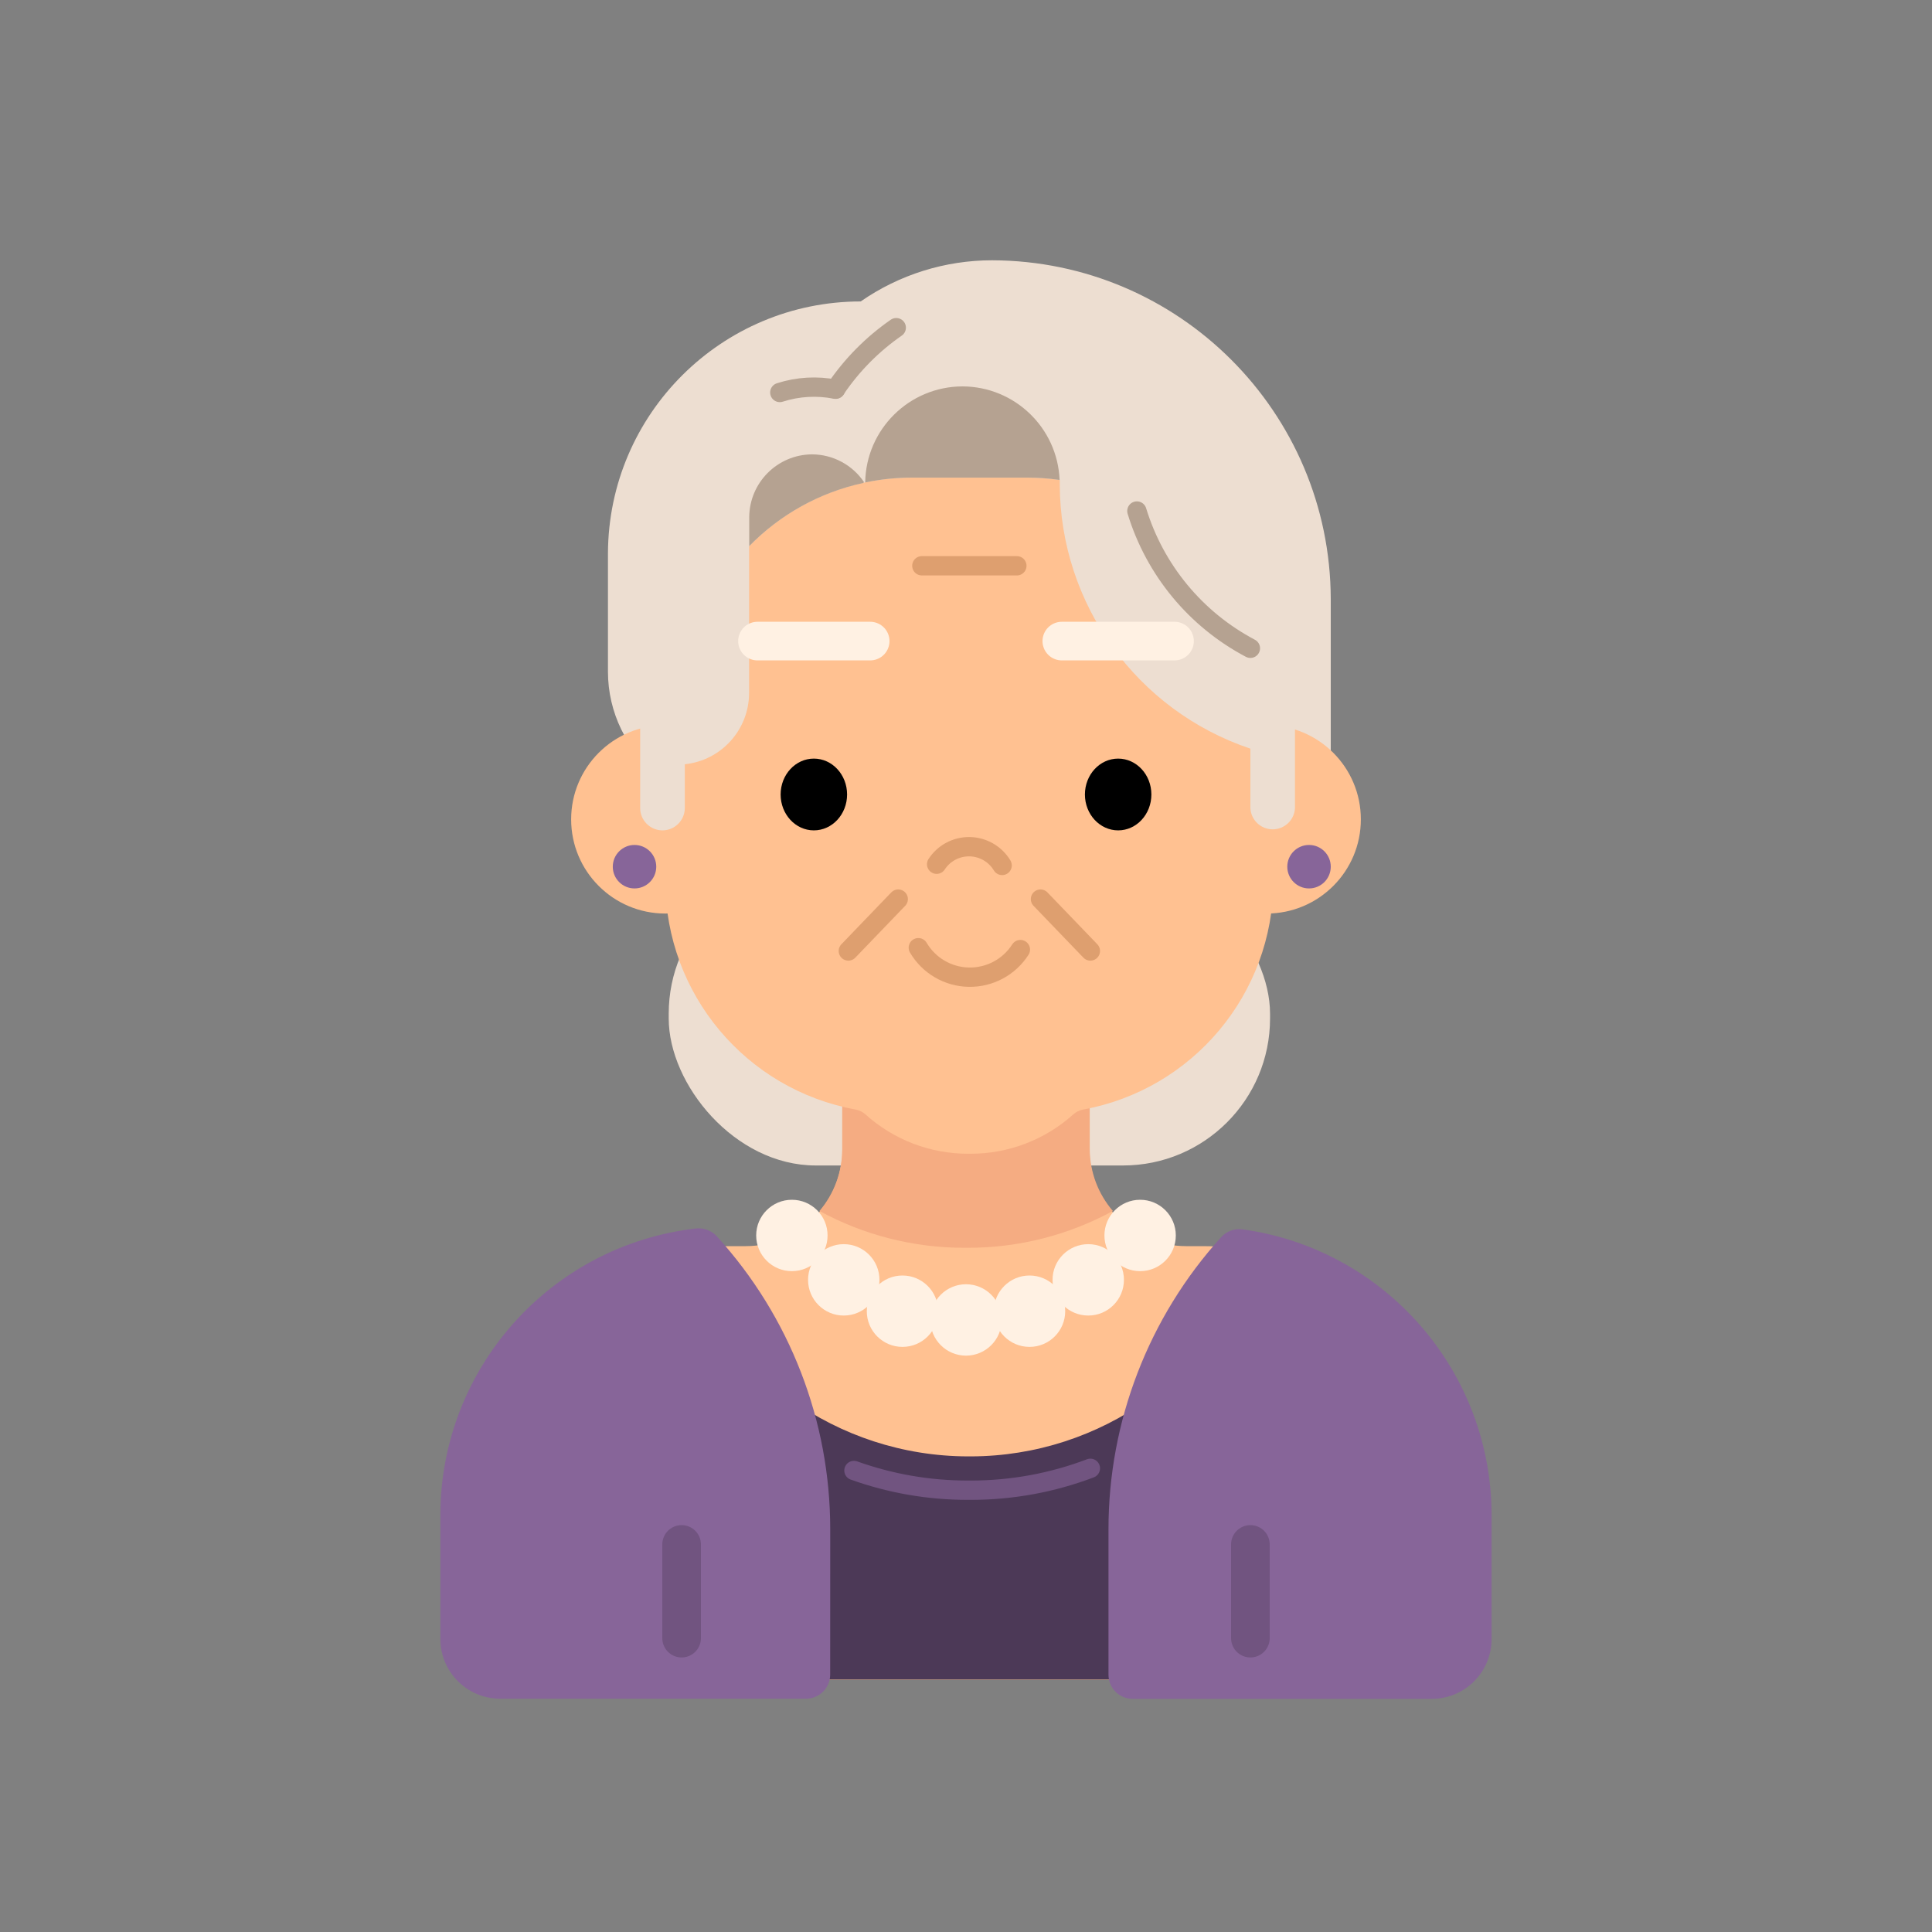 <svg id="s1" xmlns="http://www.w3.org/2000/svg" xmlns:xlink="http://www.w3.org/1999/xlink" viewBox="0 0 400 400"><rect x="0" y="0" width="400" height="400" fill="#808080" stroke="none"/><g id="s3"><g id="s5"><path id="s7" d="M275.52,163.14L275.52,124C275.405,85.327,244.083,54.005,205.41,53.89L205.41,53.89C195.683,53.887,186.188,56.86,178.2,62.41L178.2,62.41C149.395,62.426,126.013,85.706,125.87,114.51L125.87,139.1C125.881,147.472,129.728,155.376,136.31,160.55Z" fill="rgb(237,222,209)" stroke="none" stroke-width="1"/><rect id="s9" width="124.5" height="61.86" rx="30.44" ry="30.44" transform="translate(138.45,179.44)" fill="rgb(237,222,209)" stroke="none" stroke-width="1"/></g><g id="s11"><path id="s13" d="M304.82,339.34L304.82,313.68C304.705,282.957,279.813,258.088,249.09,258L245.57,258C234.524,258,225.57,249.046,225.57,238L225.57,217.9L174.38,217.9L174.38,238C174.38,249.046,165.426,258,154.38,258L150.86,258C120.118,258.088,95.218,282.988,95.13,313.73L95.13,339.38C95.13,344.014,98.886,347.77,103.52,347.77L296.43,347.77C298.662,347.77,300.802,346.881,302.377,345.299C303.951,343.716,304.831,341.572,304.82,339.34Z" fill="rgb(255,193,145)" stroke="none" stroke-width="1"/><path id="s15" d="M174.38,217.9L174.38,238C174.357,242.664,172.685,247.17,169.66,250.72C178.864,255.733,189.18,258.353,199.66,258.34L200.41,258.34C210.89,258.353,221.206,255.732,230.41,250.72C227.359,247.18,225.662,242.673,225.62,238L225.62,217.9Z" fill="rgb(245,172,130)" stroke="none" stroke-width="1"/><g id="s17"><path id="s19" d="M260.65,259.17C251.763,284.477,227.902,301.445,201.08,301.53L200.33,301.53C173.41,301.445,149.483,284.357,140.67,258.92C114.352,263.925,95.279,286.89,95.19,313.68L95.19,339.33C95.19,343.964,98.946,347.72,103.58,347.72L296.43,347.72C301.064,347.72,304.82,343.964,304.82,339.33L304.82,313.68C304.736,287.388,286.354,264.702,260.65,259.17Z" fill="rgb(76,57,87)" stroke="none" stroke-width="1"/><path id="s21" d="M176.8,304.45C184.347,307.152,192.304,308.533,200.32,308.53L201.07,308.53C209.503,308.527,217.865,306.992,225.75,304" fill="none" stroke="rgb(113,84,128)" stroke-width="4" stroke-linecap="round" stroke-miterlimit="10"/><path id="s23" d="M171.89,316.58C171.888,294.171,163.526,272.57,148.44,256C147.346,254.779,145.73,254.161,144.1,254.34C113.964,257.825,91.213,283.323,91.17,313.66L91.17,339.31C91.17,346.153,96.717,351.7,103.56,351.7L166.88,351.7C169.641,351.7,171.88,349.461,171.88,346.7Z" fill="rgb(135,101,153)" stroke="none" stroke-width="1"/><path id="s25" d="M257.25,254.52C255.585,254.299,253.918,254.917,252.8,256.17C237.806,272.721,229.501,294.257,229.5,316.59L229.5,346.73C229.5,349.491,231.739,351.73,234.5,351.73L296.43,351.73C303.273,351.73,308.82,346.183,308.82,339.34L308.82,313.68C308.78,283.862,286.784,258.628,257.25,254.52Z" fill="rgb(135,101,153)" stroke="none" stroke-width="1"/><line id="s27" x1="141.12" y1="319.76" x2="141.12" y2="339.16" fill="none" stroke="rgb(113,84,128)" stroke-width="8" stroke-linecap="round" stroke-miterlimit="10"/><line id="s29" x1="258.88" y1="319.76" x2="258.88" y2="339.16" fill="none" stroke="rgb(113,84,128)" stroke-width="8" stroke-linecap="round" stroke-miterlimit="10"/></g><g id="s31"><circle id="s33" r="7.39" transform="translate(163.95,255.79)" fill="rgb(255,241,227)" stroke="none" stroke-width="1"/><circle id="s35" r="7.39" transform="translate(174.69,264.98)" fill="rgb(255,241,227)" stroke="none" stroke-width="1"/><circle id="s37" r="7.39" transform="translate(186.85,271.47)" fill="rgb(255,241,227)" stroke="none" stroke-width="1"/><circle id="s39" r="7.39" transform="translate(236.05,255.79)" fill="rgb(255,241,227)" stroke="none" stroke-width="1"/><circle id="s41" r="7.39" transform="translate(225.31,264.98)" fill="rgb(255,241,227)" stroke="none" stroke-width="1"/><circle id="s43" r="7.39" transform="translate(213.15,271.47)" fill="rgb(255,241,227)" stroke="none" stroke-width="1"/><circle id="s45" r="7.39" transform="translate(200,273.28)" fill="rgb(255,241,227)" stroke="none" stroke-width="1"/></g></g><g id="s47"><circle id="s49" r="19.5" transform="translate(262.25,169.64)" fill="rgb(255,193,145)" stroke="none" stroke-width="1"/><circle id="s51" r="19.5" transform="translate(137.75,169.64)" fill="rgb(255,193,145)" stroke="none" stroke-width="1"/><path id="s53" d="M220.62,79.58C213.895,78.889,207.1,79.642,200.69,81.79C194.277,79.641,187.478,78.887,180.75,79.58C156.17,82.09,137.75,103.33,137.75,128.04L137.75,182.6C137.823,205.761,154.404,225.576,177.19,229.73C177.936,229.874,178.627,230.22,179.19,230.73C185.009,235.968,192.561,238.868,200.39,238.87L201,238.87C208.829,238.867,216.381,235.967,222.2,230.73C222.763,230.22,223.454,229.874,224.2,229.73C246.986,225.576,263.567,205.761,263.64,182.6L263.64,128C263.64,103.32,245.21,82.08,220.62,79.58Z" fill="rgb(255,193,145)" stroke="none" stroke-width="1"/><path id="s55" d="M190.13,196.21C192.317,199.924,196.276,202.236,200.586,202.315C204.895,202.395,208.937,200.231,211.26,196.6" fill="none" stroke="rgb(222,159,111)" stroke-width="4" stroke-linecap="round" stroke-miterlimit="10"/><path id="s57" d="M207.48,179.18C206.061,176.817,203.525,175.351,200.769,175.3C198.013,175.249,195.425,176.621,193.92,178.93" fill="none" stroke="rgb(222,159,111)" stroke-width="4" stroke-linecap="round" stroke-miterlimit="10"/><g id="s59"><ellipse id="s61" rx="6.88" ry="7.43" transform="translate(168.5,164.49)" fill="rgb(0,0,0)" stroke="none" stroke-width="1"/><ellipse id="s63" rx="6.88" ry="7.43" transform="translate(231.5,164.49)" fill="rgb(0,0,0)" stroke="none" stroke-width="1"/></g><circle id="s65" r="4.5" transform="translate(271.02,179.44)" fill="rgb(135,101,153)" stroke="none" stroke-width="1"/><circle id="s67" r="4.5" transform="translate(131.37,179.44)" fill="rgb(135,101,153)" stroke="none" stroke-width="1"/><g id="s69"><path id="s71" d="M266.52,134.48C264.6,110.77,253.52,70.64,200.7,70.64C151.78,70.64,138.05,96.25,135.84,133.53C133.892,134.111,132.552,135.897,132.54,137.93L132.54,167.3C132.546,169.849,134.611,171.915,137.16,171.92L137.16,171.92C139.709,171.915,141.774,169.849,141.78,167.3L141.78,158.23C149.325,157.443,155.064,151.096,155.09,143.51L155.09,113.1C163.916,104.002,176.055,98.875,188.73,98.89L212.73,98.89C214.965,98.892,217.197,99.052,219.41,99.37Q219.41,99.74,219.41,100.11L219.41,100.25C219.469,125.074,235.347,147.098,258.88,155L258.88,167.3C258.995,169.765,261.027,171.705,263.495,171.705C265.963,171.705,267.995,169.765,268.11,167.3L268.11,137.94C268.106,136.611,267.526,135.349,266.52,134.48Z" fill="rgb(237,222,209)" stroke="none" stroke-width="1"/><path id="s73" d="M199.25,80L199.25,80C188.243,80.037,179.293,88.884,179.13,99.89L179.13,99.89C182.278,99.231,185.484,98.896,188.7,98.89L212.7,98.89C214.912,98.892,217.12,99.049,219.31,99.36L219.38,99.36C218.936,88.558,210.061,80.023,199.25,80Z" fill="rgb(181,162,145)" stroke="none" stroke-width="1"/><path id="s75" d="M258.88,134.22C247.575,128.254,239.117,118.025,235.38,105.8" fill="none" stroke="rgb(181,162,145)" stroke-width="4" stroke-linecap="round" stroke-miterlimit="10"/><path id="s77" d="M161.45,81.26C165.18,80.058,169.156,79.828,173,80.59" fill="none" stroke="rgb(181,162,145)" stroke-width="4" stroke-linecap="round" stroke-miterlimit="10"/><path id="s79" d="M168.12,94.07C160.961,94.119,155.169,99.911,155.12,107.07L155.12,113.07C161.53,106.498,169.729,101.953,178.7,100L178.9,99.83C176.482,96.243,172.445,94.086,168.12,94.07Z" fill="rgb(181,162,145)" stroke="none" stroke-width="1"/><path id="s81" d="M173,80.54C176.366,75.567,180.625,71.261,185.56,67.84" fill="none" stroke="rgb(181,162,145)" stroke-width="4" stroke-linecap="round" stroke-miterlimit="10"/></g><line id="s83" x1="219.84" y1="132.73" x2="243.17" y2="132.73" fill="none" stroke="rgb(255,241,227)" stroke-width="8" stroke-linecap="round" stroke-miterlimit="10"/><line id="s85" x1="156.83" y1="132.73" x2="180.16" y2="132.73" fill="none" stroke="rgb(255,241,227)" stroke-width="8" stroke-linecap="round" stroke-miterlimit="10"/><g id="s87"><line id="s89" x1="185.97" y1="186.15" x2="175.64" y2="196.89" fill="none" stroke="rgb(222,159,111)" stroke-width="4" stroke-linecap="round" stroke-miterlimit="10"/><line id="s91" x1="215.42" y1="186.15" x2="225.75" y2="196.89" fill="none" stroke="rgb(222,159,111)" stroke-width="4" stroke-linecap="round" stroke-miterlimit="10"/><line id="s93" x1="190.86" y1="117.14" x2="210.53" y2="117.14" fill="none" stroke="rgb(222,159,111)" stroke-width="4" stroke-linecap="round" stroke-miterlimit="10"/></g></g></g></svg>